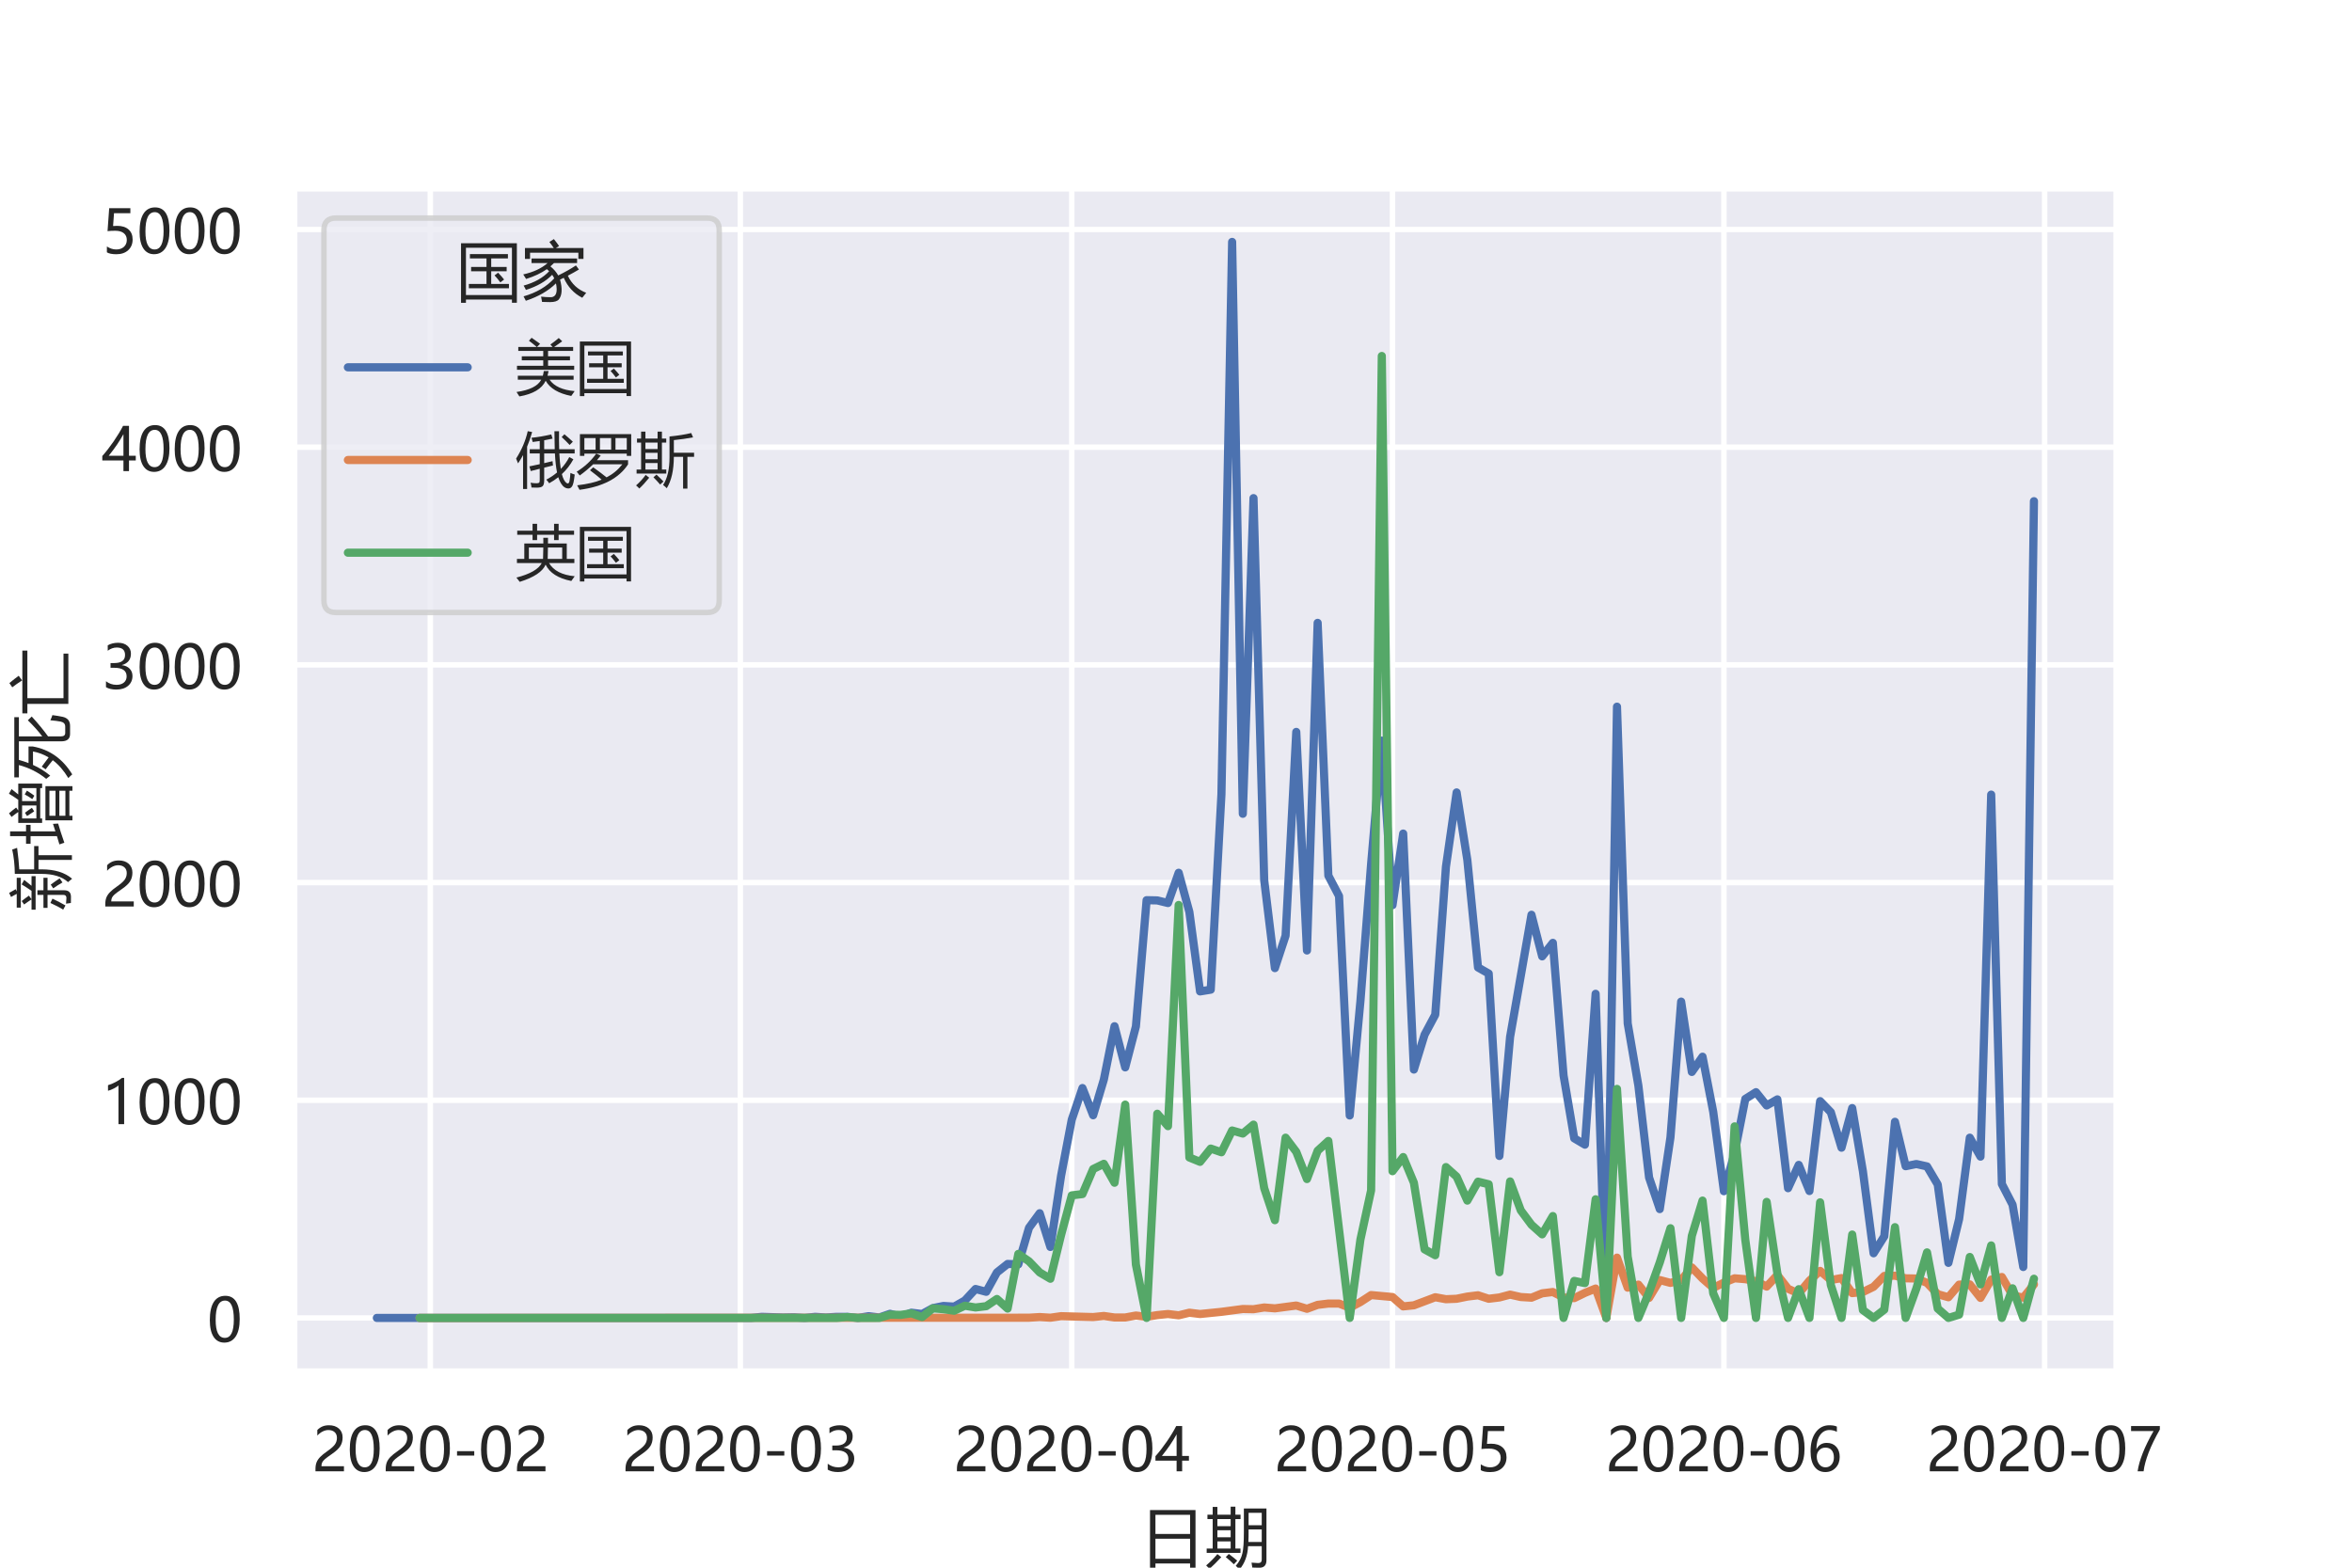 <?xml version="1.0" encoding="utf-8" standalone="no"?>
<!DOCTYPE svg PUBLIC "-//W3C//DTD SVG 1.1//EN"
  "http://www.w3.org/Graphics/SVG/1.1/DTD/svg11.dtd">
<!-- Created with matplotlib (https://matplotlib.org/) -->
<svg height="288pt" version="1.1" viewBox="0 0 432 288" width="432pt" xmlns="http://www.w3.org/2000/svg" xmlns:xlink="http://www.w3.org/1999/xlink">
 <defs>
  <style type="text/css">*{stroke-linecap:butt;stroke-linejoin:round;}</style>
 </defs>
 <g id="figure_1">
  <g id="patch_1">
   <path d="M 0 288 
L 432 288 
L 432 0 
L 0 0 
z
" style="fill:#ffffff;"/>
  </g>
  <g id="axes_1">
   <g id="patch_2">
    <path d="M 54 252 
L 388.8 252 
L 388.8 34.56 
L 54 34.56 
z
" style="fill:#eaeaf2;"/>
   </g>
   <g id="matplotlib.axis_1">
    <g id="xtick_1">
     <g id="line2d_1">
      <path clip-path="url(#p4de90e474e)" d="M 79.036 252 
L 79.036 34.56 
" style="fill:none;stroke:#ffffff;stroke-linecap:round;"/>
     </g>
     <g id="text_1">
      <!-- 2020-02 -->
      <g style="fill:#262626;" transform="translate(57.305 270.293)scale(0.11 -0.11)">
       <defs>
        <path d="M 41.656 55.812 
Q 41.656 61.922 37.797 65.406 
Q 33.938 68.891 27.297 68.891 
Q 22.609 68.891 17.812 66.5 
Q 13.031 64.109 8.891 59.672 
L 8.891 68.953 
Q 12.594 72.797 17.297 74.844 
Q 22.016 76.906 28.375 76.906 
Q 38.625 76.906 44.875 71.406 
Q 51.125 65.922 51.125 56.547 
Q 51.125 48.188 47.281 42.078 
Q 43.453 35.984 34.188 29.594 
Q 24.703 23.047 21.5 20.219 
Q 18.312 17.391 17.031 14.797 
Q 15.766 12.203 15.766 8.5 
L 53.375 8.5 
L 53.375 0 
L 5.812 0 
L 5.812 3.766 
Q 5.812 10.297 7.594 14.859 
Q 9.375 19.438 13.469 23.75 
Q 17.578 28.078 26.266 34.125 
Q 35.156 40.375 38.406 45.094 
Q 41.656 49.812 41.656 55.812 
z
" id="MicrosoftYaHei-50"/>
        <path d="M 4.438 36.328 
Q 4.438 56.344 11.078 66.625 
Q 17.719 76.906 30.328 76.906 
Q 54.344 76.906 54.344 38.141 
Q 54.344 19 47.578 8.859 
Q 40.828 -1.266 28.609 -1.266 
Q 17.094 -1.266 10.766 8.344 
Q 4.438 17.969 4.438 36.328 
z
M 14.203 36.766 
Q 14.203 6.641 29.5 6.641 
Q 44.531 6.641 44.531 37.25 
Q 44.531 68.953 29.781 68.953 
Q 14.203 68.953 14.203 36.766 
z
" id="MicrosoftYaHei-48"/>
        <path d="M 36.375 26.266 
L 7.625 26.266 
L 7.625 33.641 
L 36.375 33.641 
z
" id="MicrosoftYaHei-45"/>
       </defs>
       <use xlink:href="#MicrosoftYaHei-50"/>
       <use x="58.643" xlink:href="#MicrosoftYaHei-48"/>
       <use x="117.285" xlink:href="#MicrosoftYaHei-50"/>
       <use x="175.928" xlink:href="#MicrosoftYaHei-48"/>
       <use x="234.57" xlink:href="#MicrosoftYaHei-45"/>
       <use x="277.832" xlink:href="#MicrosoftYaHei-48"/>
       <use x="336.475" xlink:href="#MicrosoftYaHei-50"/>
      </g>
     </g>
    </g>
    <g id="xtick_2">
     <g id="line2d_2">
      <path clip-path="url(#p4de90e474e)" d="M 135.982 252 
L 135.982 34.56 
" style="fill:none;stroke:#ffffff;stroke-linecap:round;"/>
     </g>
     <g id="text_2">
      <!-- 2020-03 -->
      <g style="fill:#262626;" transform="translate(114.251 270.293)scale(0.11 -0.11)">
       <defs>
        <path d="M 6.984 12.641 
Q 14.75 6.641 24.516 6.641 
Q 32.328 6.641 36.891 10.469 
Q 41.453 14.312 41.453 20.75 
Q 41.453 35.109 20.906 35.109 
L 14.594 35.109 
L 14.594 43.016 
L 20.609 43.016 
Q 38.812 43.016 38.812 56.5 
Q 38.812 68.953 24.906 68.953 
Q 16.938 68.953 9.906 63.578 
L 9.906 72.609 
Q 17.328 76.906 27.25 76.906 
Q 36.922 76.906 42.781 71.844 
Q 48.641 66.797 48.641 58.734 
Q 48.641 43.891 33.5 39.656 
L 33.5 39.453 
Q 41.703 38.578 46.453 33.672 
Q 51.219 28.766 51.219 21.438 
Q 51.219 11.234 43.875 4.984 
Q 36.531 -1.266 24.312 -1.266 
Q 13.578 -1.266 6.984 2.734 
z
" id="MicrosoftYaHei-51"/>
       </defs>
       <use xlink:href="#MicrosoftYaHei-50"/>
       <use x="58.643" xlink:href="#MicrosoftYaHei-48"/>
       <use x="117.285" xlink:href="#MicrosoftYaHei-50"/>
       <use x="175.928" xlink:href="#MicrosoftYaHei-48"/>
       <use x="234.57" xlink:href="#MicrosoftYaHei-45"/>
       <use x="277.832" xlink:href="#MicrosoftYaHei-48"/>
       <use x="336.475" xlink:href="#MicrosoftYaHei-51"/>
      </g>
     </g>
    </g>
    <g id="xtick_3">
     <g id="line2d_3">
      <path clip-path="url(#p4de90e474e)" d="M 196.855 252 
L 196.855 34.56 
" style="fill:none;stroke:#ffffff;stroke-linecap:round;"/>
     </g>
     <g id="text_3">
      <!-- 2020-04 -->
      <g style="fill:#262626;" transform="translate(175.124 270.293)scale(0.11 -0.11)">
       <defs>
        <path d="M 45.406 75.641 
L 45.406 25.688 
L 56.734 25.688 
L 56.734 17.781 
L 45.406 17.781 
L 45.406 0 
L 36.141 0 
L 36.141 17.781 
L 0.828 17.781 
L 0.828 25.25 
Q 10.25 35.844 19.766 49.656 
Q 29.297 63.484 35.5 75.641 
z
M 11.578 25.688 
L 36.141 25.688 
L 36.141 61.719 
Q 31.062 52.594 25.25 44.016 
Q 19.438 35.453 11.578 25.688 
z
" id="MicrosoftYaHei-52"/>
       </defs>
       <use xlink:href="#MicrosoftYaHei-50"/>
       <use x="58.643" xlink:href="#MicrosoftYaHei-48"/>
       <use x="117.285" xlink:href="#MicrosoftYaHei-50"/>
       <use x="175.928" xlink:href="#MicrosoftYaHei-48"/>
       <use x="234.57" xlink:href="#MicrosoftYaHei-45"/>
       <use x="277.832" xlink:href="#MicrosoftYaHei-48"/>
       <use x="336.475" xlink:href="#MicrosoftYaHei-52"/>
      </g>
     </g>
    </g>
    <g id="xtick_4">
     <g id="line2d_4">
      <path clip-path="url(#p4de90e474e)" d="M 255.764 252 
L 255.764 34.56 
" style="fill:none;stroke:#ffffff;stroke-linecap:round;"/>
     </g>
     <g id="text_4">
      <!-- 2020-05 -->
      <g style="fill:#262626;" transform="translate(234.033 270.293)scale(0.11 -0.11)">
       <defs>
        <path d="M 51.469 23.344 
Q 51.469 12.25 44.109 5.469 
Q 36.766 -1.312 24.359 -1.312 
Q 13.719 -1.312 8.5 1.859 
L 8.5 11.625 
Q 16.156 6.641 24.125 6.641 
Q 32.031 6.641 36.891 11 
Q 41.75 15.375 41.75 22.609 
Q 41.75 29.828 36.688 33.859 
Q 31.641 37.891 22.406 37.891 
Q 15.281 37.891 9.578 37.25 
L 12.359 75.641 
L 47.703 75.641 
L 47.703 67.234 
L 20.406 67.234 
L 18.844 45.797 
L 25.734 46.094 
Q 37.75 46.094 44.609 40.109 
Q 51.469 34.125 51.469 23.344 
z
" id="MicrosoftYaHei-53"/>
       </defs>
       <use xlink:href="#MicrosoftYaHei-50"/>
       <use x="58.643" xlink:href="#MicrosoftYaHei-48"/>
       <use x="117.285" xlink:href="#MicrosoftYaHei-50"/>
       <use x="175.928" xlink:href="#MicrosoftYaHei-48"/>
       <use x="234.57" xlink:href="#MicrosoftYaHei-45"/>
       <use x="277.832" xlink:href="#MicrosoftYaHei-48"/>
       <use x="336.475" xlink:href="#MicrosoftYaHei-53"/>
      </g>
     </g>
    </g>
    <g id="xtick_5">
     <g id="line2d_5">
      <path clip-path="url(#p4de90e474e)" d="M 316.636 252 
L 316.636 34.56 
" style="fill:none;stroke:#ffffff;stroke-linecap:round;"/>
     </g>
     <g id="text_5">
      <!-- 2020-06 -->
      <g style="fill:#262626;" transform="translate(294.905 270.293)scale(0.11 -0.11)">
       <defs>
        <path d="M 49.703 65.922 
Q 43.797 68.953 37.359 68.953 
Q 27.547 68.953 21.578 60.406 
Q 15.625 51.859 15.531 37.062 
L 15.766 37.062 
Q 21.141 47.469 32.906 47.469 
Q 42.719 47.469 48.578 41.062 
Q 54.438 34.672 54.438 24.078 
Q 54.438 12.984 47.672 5.859 
Q 40.922 -1.266 30.422 -1.266 
Q 18.891 -1.266 12.328 7.734 
Q 5.766 16.75 5.766 33.297 
Q 5.766 53.328 14.375 65.109 
Q 23 76.906 37.062 76.906 
Q 45.125 76.906 49.703 74.703 
z
M 16.109 24.75 
Q 16.109 17.281 20.094 11.953 
Q 24.078 6.641 30.672 6.641 
Q 36.922 6.641 40.828 11.234 
Q 44.734 15.828 44.734 23.047 
Q 44.734 30.859 41.047 35.203 
Q 37.359 39.547 30.562 39.547 
Q 24.125 39.547 20.109 35.156 
Q 16.109 30.766 16.109 24.75 
z
" id="MicrosoftYaHei-54"/>
       </defs>
       <use xlink:href="#MicrosoftYaHei-50"/>
       <use x="58.643" xlink:href="#MicrosoftYaHei-48"/>
       <use x="117.285" xlink:href="#MicrosoftYaHei-50"/>
       <use x="175.928" xlink:href="#MicrosoftYaHei-48"/>
       <use x="234.57" xlink:href="#MicrosoftYaHei-45"/>
       <use x="277.832" xlink:href="#MicrosoftYaHei-48"/>
       <use x="336.475" xlink:href="#MicrosoftYaHei-54"/>
      </g>
     </g>
    </g>
    <g id="xtick_6">
     <g id="line2d_6">
      <path clip-path="url(#p4de90e474e)" d="M 375.545 252 
L 375.545 34.56 
" style="fill:none;stroke:#ffffff;stroke-linecap:round;"/>
     </g>
     <g id="text_6">
      <!-- 2020-07 -->
      <g style="fill:#262626;" transform="translate(353.814 270.293)scale(0.11 -0.11)">
       <defs>
        <path d="M 53.469 69.734 
Q 41.547 48.922 34.734 31.219 
Q 27.938 13.531 26.312 0 
L 16.359 0 
Q 18.172 13.328 24.906 30.422 
Q 31.641 47.516 42.922 67.188 
L 5.422 67.188 
L 5.422 75.641 
L 53.469 75.641 
z
" id="MicrosoftYaHei-55"/>
       </defs>
       <use xlink:href="#MicrosoftYaHei-50"/>
       <use x="58.643" xlink:href="#MicrosoftYaHei-48"/>
       <use x="117.285" xlink:href="#MicrosoftYaHei-50"/>
       <use x="175.928" xlink:href="#MicrosoftYaHei-48"/>
       <use x="234.57" xlink:href="#MicrosoftYaHei-45"/>
       <use x="277.832" xlink:href="#MicrosoftYaHei-48"/>
       <use x="336.475" xlink:href="#MicrosoftYaHei-55"/>
      </g>
     </g>
    </g>
    <g id="text_7">
     <!-- 日期 -->
     <g style="fill:#262626;" transform="translate(209.4 286.62)scale(0.12 -0.12)">
      <defs>
       <path d="M 15.234 76.703 
L 84.859 76.703 
L 84.859 -11.969 
L 76.562 -11.969 
L 76.562 -5.031 
L 23.531 -5.031 
L 23.531 -11.969 
L 15.234 -11.969 
z
M 23.531 32.859 
L 23.531 2.094 
L 76.562 2.094 
L 76.562 32.859 
z
M 23.531 69.391 
L 23.531 40.188 
L 76.562 40.188 
L 76.562 69.391 
z
" id="MicrosoftYaHei-26085"/>
       <path d="M 58.891 79.156 
L 93.453 79.156 
L 93.453 -0.047 
Q 93.453 -11.578 82.516 -11.578 
Q 77.047 -11.578 71.781 -11.281 
Q 71.391 -8.062 70.609 -3.766 
Q 77.734 -4.438 80.859 -4.438 
Q 86.234 -4.438 86.234 0.922 
L 86.234 21.438 
L 65.328 21.438 
Q 64.266 0.047 52.344 -14.109 
Q 49.703 -11.375 46.484 -8.641 
Q 54.391 0.438 56.547 10.203 
Q 58.891 19.578 58.891 42.828 
z
M 1.953 17.828 
L 11.141 17.828 
L 11.141 62.938 
L 3.125 62.938 
L 3.125 69.578 
L 11.141 69.578 
L 11.141 81.5 
L 18.359 81.5 
L 18.359 69.578 
L 38.672 69.578 
L 38.672 81.891 
L 45.906 81.891 
L 45.906 69.578 
L 53.812 69.578 
L 53.812 62.938 
L 45.906 62.938 
L 45.906 17.828 
L 53.719 17.828 
L 53.719 11.188 
L 1.953 11.188 
z
M 65.766 27.875 
L 86.234 27.875 
L 86.234 47.016 
L 66.109 47.016 
Q 66.219 34.422 65.766 27.875 
z
M 86.234 72.516 
L 66.109 72.516 
L 66.109 53.469 
L 86.234 53.469 
z
M 18.359 17.828 
L 38.672 17.828 
L 38.672 28.766 
L 18.359 28.766 
z
M 18.359 35.016 
L 38.672 35.016 
L 38.672 45.844 
L 18.359 45.844 
z
M 18.359 52.094 
L 38.672 52.094 
L 38.672 62.938 
L 18.359 62.938 
z
M 18.359 9.328 
L 24.312 4.641 
Q 14.453 -6 6.344 -13.234 
Q 4.297 -10.891 1.172 -8.062 
Q 10.453 -0.141 18.359 9.328 
z
M 31.156 4.734 
L 35.844 9.516 
Q 42.672 4.438 48.734 -0.734 
L 43.562 -6.297 
Q 38.094 -0.828 31.156 4.734 
z
" id="MicrosoftYaHei-26399"/>
      </defs>
      <use xlink:href="#MicrosoftYaHei-26085"/>
      <use x="100" xlink:href="#MicrosoftYaHei-26399"/>
     </g>
    </g>
   </g>
   <g id="matplotlib.axis_2">
    <g id="ytick_1">
     <g id="line2d_7">
      <path clip-path="url(#p4de90e474e)" d="M 54 242.116 
L 388.8 242.116 
" style="fill:none;stroke:#ffffff;stroke-linecap:round;"/>
     </g>
     <g id="text_8">
      <!-- 0 -->
      <g style="fill:#262626;" transform="translate(38.05 246.513)scale(0.11 -0.11)">
       <use xlink:href="#MicrosoftYaHei-48"/>
      </g>
     </g>
    </g>
    <g id="ytick_2">
     <g id="line2d_8">
      <path clip-path="url(#p4de90e474e)" d="M 54 202.126 
L 388.8 202.126 
" style="fill:none;stroke:#ffffff;stroke-linecap:round;"/>
     </g>
     <g id="text_9">
      <!-- 1000 -->
      <g style="fill:#262626;" transform="translate(18.698 206.522)scale(0.11 -0.11)">
       <defs>
        <path d="M 27.828 0 
L 27.828 64.703 
Q 25.594 62.453 20.234 59.672 
Q 14.891 56.891 10.359 55.766 
L 10.359 65.141 
Q 16.359 66.797 23.188 70.438 
Q 30.031 74.078 33.688 77.297 
L 37.312 77.297 
L 37.312 0 
z
" id="MicrosoftYaHei-49"/>
       </defs>
       <use xlink:href="#MicrosoftYaHei-49"/>
       <use x="58.643" xlink:href="#MicrosoftYaHei-48"/>
       <use x="117.285" xlink:href="#MicrosoftYaHei-48"/>
       <use x="175.928" xlink:href="#MicrosoftYaHei-48"/>
      </g>
     </g>
    </g>
    <g id="ytick_3">
     <g id="line2d_9">
      <path clip-path="url(#p4de90e474e)" d="M 54 162.135 
L 388.8 162.135 
" style="fill:none;stroke:#ffffff;stroke-linecap:round;"/>
     </g>
     <g id="text_10">
      <!-- 2000 -->
      <g style="fill:#262626;" transform="translate(18.698 166.532)scale(0.11 -0.11)">
       <use xlink:href="#MicrosoftYaHei-50"/>
       <use x="58.643" xlink:href="#MicrosoftYaHei-48"/>
       <use x="117.285" xlink:href="#MicrosoftYaHei-48"/>
       <use x="175.928" xlink:href="#MicrosoftYaHei-48"/>
      </g>
     </g>
    </g>
    <g id="ytick_4">
     <g id="line2d_10">
      <path clip-path="url(#p4de90e474e)" d="M 54 122.145 
L 388.8 122.145 
" style="fill:none;stroke:#ffffff;stroke-linecap:round;"/>
     </g>
     <g id="text_11">
      <!-- 3000 -->
      <g style="fill:#262626;" transform="translate(18.698 126.542)scale(0.11 -0.11)">
       <use xlink:href="#MicrosoftYaHei-51"/>
       <use x="58.643" xlink:href="#MicrosoftYaHei-48"/>
       <use x="117.285" xlink:href="#MicrosoftYaHei-48"/>
       <use x="175.928" xlink:href="#MicrosoftYaHei-48"/>
      </g>
     </g>
    </g>
    <g id="ytick_5">
     <g id="line2d_11">
      <path clip-path="url(#p4de90e474e)" d="M 54 82.155 
L 388.8 82.155 
" style="fill:none;stroke:#ffffff;stroke-linecap:round;"/>
     </g>
     <g id="text_12">
      <!-- 4000 -->
      <g style="fill:#262626;" transform="translate(18.698 86.551)scale(0.11 -0.11)">
       <use xlink:href="#MicrosoftYaHei-52"/>
       <use x="58.643" xlink:href="#MicrosoftYaHei-48"/>
       <use x="117.285" xlink:href="#MicrosoftYaHei-48"/>
       <use x="175.928" xlink:href="#MicrosoftYaHei-48"/>
      </g>
     </g>
    </g>
    <g id="ytick_6">
     <g id="line2d_12">
      <path clip-path="url(#p4de90e474e)" d="M 54 42.164 
L 388.8 42.164 
" style="fill:none;stroke:#ffffff;stroke-linecap:round;"/>
     </g>
     <g id="text_13">
      <!-- 5000 -->
      <g style="fill:#262626;" transform="translate(18.698 46.561)scale(0.11 -0.11)">
       <use xlink:href="#MicrosoftYaHei-53"/>
       <use x="58.643" xlink:href="#MicrosoftYaHei-48"/>
       <use x="117.285" xlink:href="#MicrosoftYaHei-48"/>
       <use x="175.928" xlink:href="#MicrosoftYaHei-48"/>
      </g>
     </g>
    </g>
    <g id="text_14">
     <!-- 新增死亡 -->
     <g style="fill:#262626;" transform="translate(11.715 167.28)rotate(-90)scale(0.12 -0.12)">
      <defs>
       <path d="M 56.156 74.953 
Q 76.375 75.141 93.453 78.953 
L 96 71.438 
Q 76.656 68.891 63.094 68.109 
L 63.094 45.359 
L 98.734 45.359 
L 98.734 38.719 
L 84.766 38.719 
L 84.766 -12.453 
L 77.547 -12.453 
L 77.547 38.719 
L 63.094 38.719 
L 63.094 33.938 
Q 63.094 3.953 48.734 -12.75 
Q 46.391 -9.719 43.562 -6.5 
Q 56.156 7.281 56.156 34.234 
z
M 4.109 31.109 
L 24.031 31.109 
L 24.031 40.375 
L 31.062 40.375 
L 31.062 31.109 
L 50.203 31.109 
L 50.203 24.859 
L 31.062 24.859 
L 31.062 -0.641 
Q 31.062 -10.984 21.094 -10.984 
Q 16.891 -10.984 11.625 -10.891 
Q 11.234 -7.672 10.547 -3.469 
Q 16.219 -4.047 19.438 -4.047 
Q 24.031 -4.047 24.031 0.922 
L 24.031 24.859 
L 4.109 24.859 
z
M 1.375 49.359 
L 17.094 49.359 
Q 12.938 55.953 9.281 60.688 
L 14.547 64.406 
Q 17.781 60.5 22.859 53.375 
L 17.328 49.359 
L 30.219 49.359 
Q 35.547 57.031 40.047 64.5 
L 46.969 60.594 
Q 42.234 54.5 37.938 49.359 
L 52.734 49.359 
L 52.734 43.109 
L 1.375 43.109 
z
M 4.5 72.016 
L 25.594 72.016 
Q 23.484 76.031 20.797 80.719 
L 27.047 83.641 
Q 30.078 78.656 32.719 73.578 
L 29.438 72.016 
L 50.203 72.016 
L 50.203 65.766 
L 4.5 65.766 
z
M 11.625 20.453 
L 18.266 17.328 
Q 12.984 6.297 7.812 -2.594 
Q 4.984 -0.828 1.375 0.922 
Q 6.156 8.344 11.625 20.453 
z
M 39.75 19.969 
Q 45.219 12.547 49.312 6.297 
L 43.062 2 
Q 38.766 9.516 33.984 16.156 
z
" id="MicrosoftYaHei-26032"/>
       <path d="M 34.188 69.672 
L 50.922 69.672 
Q 47.516 74.703 43.359 79.938 
L 48.922 83.844 
Q 54 77.984 57.719 72.906 
L 53.172 69.672 
L 69.578 69.672 
Q 74.359 76.375 78.906 83.938 
L 85.938 79.938 
Q 81.781 74.562 77.781 69.672 
L 94.344 69.672 
L 94.344 33.156 
L 87.5 33.156 
L 87.5 36.078 
L 41.016 36.078 
L 41.016 33.156 
L 34.188 33.156 
z
M 38.094 28.078 
L 90.438 28.078 
L 90.438 -13.234 
L 83.406 -13.234 
L 83.406 -8.547 
L 45.125 -8.547 
L 45.125 -13.234 
L 38.094 -13.234 
z
M 1.266 6.688 
Q 7.281 8.406 13.969 10.5 
L 13.969 50.828 
L 2.25 50.828 
L 2.25 57.766 
L 13.969 57.766 
L 13.969 82.172 
L 21.188 82.172 
L 21.188 57.766 
L 31.25 57.766 
L 31.25 50.828 
L 21.188 50.828 
L 21.188 12.797 
Q 26.703 14.547 32.719 16.547 
Q 32.906 11.859 33.203 8.641 
Q 20.406 4.938 3.906 -0.828 
z
M 87.5 63.812 
L 67.578 63.812 
L 67.578 41.938 
L 87.5 41.938 
z
M 41.016 41.938 
L 60.844 41.938 
L 60.844 63.812 
L 41.016 63.812 
z
M 83.406 22.016 
L 45.125 22.016 
L 45.125 12.641 
L 83.406 12.641 
z
M 45.125 -2.484 
L 83.406 -2.484 
L 83.406 6.781 
L 45.125 6.781 
z
M 83.594 56.391 
Q 78.219 47.906 75.875 45.062 
L 70.609 48.188 
Q 74.125 52.984 77.828 59.812 
z
M 44.734 56.203 
L 49.703 59.422 
Q 54.109 53.766 57.328 48.781 
L 51.859 45.266 
Q 48.734 50.438 44.734 56.203 
z
" id="MicrosoftYaHei-22686"/>
       <path d="M 3.906 75.734 
L 96.094 75.734 
L 96.094 68.703 
L 66.703 68.703 
L 66.703 32.953 
Q 78.812 42.141 91.312 55.031 
L 97.078 49.078 
Q 81.344 34.625 66.703 24.078 
L 66.703 4.156 
Q 66.703 -2.203 71.969 -2.203 
L 81.641 -2.203 
Q 87.703 -2.203 89.266 4.547 
Q 90.531 11.188 91.312 20.562 
Q 95.609 18.5 99.219 17.438 
Q 98.047 8.344 96.578 1.609 
Q 94.047 -9.625 82.812 -9.625 
L 70.406 -9.625 
Q 59.078 -9.625 59.078 3.859 
L 59.078 68.703 
L 30.672 68.703 
Q 28.516 60.984 25.781 53.953 
L 51.172 53.953 
L 51.172 47.219 
Q 44.234 8.938 8.5 -12.938 
Q 5.672 -9.625 2.828 -6.984 
Q 20.406 3.656 30.172 16.844 
Q 23.047 22.797 16.219 27.781 
L 20.312 33.734 
Q 27.547 28.469 34.469 23.188 
Q 41.109 34.234 43.562 47.125 
L 22.953 47.125 
Q 16.703 32.953 6.547 20.75 
Q 3.812 24.469 1.656 26.906 
Q 16.609 45.359 22.75 68.703 
L 3.906 68.703 
z
" id="MicrosoftYaHei-27515"/>
       <path d="M 1.953 63.422 
L 97.953 63.422 
L 97.953 55.719 
L 25.094 55.719 
L 25.094 0.438 
L 93.359 0.438 
L 93.359 -6.984 
L 16.406 -6.984 
L 16.406 55.719 
L 1.953 55.719 
z
M 41.797 78.859 
L 48.25 83.25 
Q 55.469 74.562 59.469 69 
L 52.344 63.812 
Q 46.688 72.609 41.797 78.859 
z
" id="MicrosoftYaHei-20129"/>
      </defs>
      <use xlink:href="#MicrosoftYaHei-26032"/>
      <use x="100" xlink:href="#MicrosoftYaHei-22686"/>
      <use x="200" xlink:href="#MicrosoftYaHei-27515"/>
      <use x="300" xlink:href="#MicrosoftYaHei-20129"/>
     </g>
    </g>
   </g>
   <g id="line2d_13">
    <path clip-path="url(#p4de90e474e)" d="M 69.218 242.116 
L 137.945 242.116 
L 139.909 241.916 
L 143.836 242.036 
L 145.8 241.996 
L 147.764 242.116 
L 149.727 241.916 
L 151.691 242.036 
L 153.655 241.916 
L 155.618 241.916 
L 157.582 242.116 
L 159.545 241.796 
L 161.509 242.036 
L 163.473 241.357 
L 165.436 241.876 
L 167.4 241.157 
L 169.364 241.397 
L 171.327 240.317 
L 173.291 239.917 
L 175.255 240.037 
L 177.218 238.917 
L 179.182 236.798 
L 181.145 237.318 
L 183.109 233.758 
L 185.073 232.199 
L 187.036 232.279 
L 189 225.56 
L 190.964 222.881 
L 192.927 229.079 
L 194.891 216.003 
L 196.855 205.685 
L 198.818 199.886 
L 200.782 204.885 
L 202.745 198.327 
L 204.709 188.529 
L 206.673 196.087 
L 208.636 188.569 
L 210.6 165.375 
L 212.564 165.415 
L 214.527 165.895 
L 216.491 160.336 
L 218.455 167.534 
L 220.418 182.131 
L 222.382 181.811 
L 224.345 145.939 
L 226.309 44.444 
L 228.273 149.499 
L 230.236 91.512 
L 232.2 161.696 
L 234.164 177.852 
L 236.127 171.893 
L 238.091 134.462 
L 240.055 174.613 
L 242.018 114.427 
L 243.982 160.856 
L 245.945 164.615 
L 247.909 204.925 
L 249.873 183.93 
L 251.836 158.736 
L 253.8 136.062 
L 255.764 166.294 
L 257.727 153.138 
L 259.691 196.487 
L 261.655 190.089 
L 263.618 186.41 
L 265.582 159.216 
L 267.545 145.579 
L 269.509 157.976 
L 271.473 177.732 
L 273.436 178.851 
L 275.4 212.363 
L 277.364 190.489 
L 281.291 168.054 
L 283.255 175.692 
L 285.218 173.213 
L 287.182 197.567 
L 289.145 209.124 
L 291.109 210.284 
L 293.073 182.571 
L 295.036 242.116 
L 297 129.823 
L 298.964 188.009 
L 300.927 199.447 
L 302.891 216.323 
L 304.855 222.121 
L 306.818 208.964 
L 308.782 184.01 
L 310.745 196.927 
L 312.709 194.128 
L 314.673 204.245 
L 316.636 218.842 
L 318.6 211.844 
L 320.564 201.886 
L 322.527 200.646 
L 324.491 203.086 
L 326.455 201.966 
L 328.418 218.282 
L 330.382 214.003 
L 332.345 218.802 
L 334.309 202.286 
L 336.273 204.325 
L 338.236 210.844 
L 340.2 203.566 
L 342.164 215.163 
L 344.127 230.239 
L 346.091 227.12 
L 348.055 206.085 
L 350.018 214.243 
L 351.982 213.843 
L 353.945 214.283 
L 355.909 217.602 
L 357.873 231.999 
L 359.836 223.961 
L 361.8 209.004 
L 363.764 212.483 
L 365.727 145.979 
L 367.691 217.522 
L 369.655 221.321 
L 371.618 232.759 
L 373.582 92.072 
L 373.582 92.072 
" style="fill:none;stroke:#4c72b0;stroke-linecap:round;stroke-width:1.5;"/>
   </g>
   <g id="line2d_14">
    <path clip-path="url(#p4de90e474e)" d="M 77.073 242.116 
L 189 242.076 
L 190.964 241.956 
L 192.927 242.076 
L 194.891 241.796 
L 200.782 241.956 
L 202.745 241.756 
L 204.709 242.036 
L 206.673 242.036 
L 208.636 241.676 
L 210.6 241.916 
L 212.564 241.596 
L 214.527 241.397 
L 216.491 241.636 
L 218.455 241.157 
L 220.418 241.397 
L 224.345 240.997 
L 228.273 240.477 
L 230.236 240.517 
L 232.2 240.197 
L 234.164 240.357 
L 238.091 239.837 
L 240.055 240.437 
L 242.018 239.717 
L 243.982 239.477 
L 245.945 239.477 
L 247.909 240.237 
L 249.873 239.197 
L 251.836 237.917 
L 255.764 238.277 
L 257.727 239.997 
L 259.691 239.797 
L 263.618 238.317 
L 265.582 238.677 
L 267.545 238.597 
L 269.509 238.197 
L 271.473 237.957 
L 273.436 238.597 
L 275.4 238.357 
L 277.364 237.837 
L 279.327 238.277 
L 281.291 238.397 
L 283.255 237.597 
L 285.218 237.358 
L 287.182 238.357 
L 289.145 238.477 
L 291.109 237.517 
L 293.073 236.718 
L 295.036 242.116 
L 297 231.039 
L 298.964 236.558 
L 300.927 235.998 
L 302.891 238.437 
L 304.855 235.158 
L 306.818 235.678 
L 308.782 235.158 
L 310.745 232.839 
L 312.709 234.878 
L 314.673 236.598 
L 316.636 235.638 
L 318.6 234.838 
L 320.564 234.998 
L 322.527 235.358 
L 324.491 236.358 
L 326.455 234.238 
L 328.418 236.758 
L 330.382 237.637 
L 332.345 235.278 
L 334.309 233.478 
L 336.273 235.158 
L 338.236 234.798 
L 340.2 237.557 
L 342.164 237.358 
L 344.127 236.398 
L 346.091 234.398 
L 348.055 234.358 
L 350.018 234.838 
L 351.982 234.878 
L 353.945 235.678 
L 355.909 237.757 
L 357.873 238.317 
L 359.836 235.998 
L 361.8 235.958 
L 363.764 238.437 
L 365.727 235.078 
L 367.691 234.598 
L 369.655 237.957 
L 371.618 238.397 
L 373.582 235.958 
L 373.582 235.958 
" style="fill:none;stroke:#dd8452;stroke-linecap:round;stroke-width:1.5;"/>
   </g>
   <g id="line2d_15">
    <path clip-path="url(#p4de90e474e)" d="M 77.073 242.116 
L 153.655 242.116 
L 155.618 241.956 
L 157.582 242.116 
L 161.509 242.116 
L 163.473 241.517 
L 165.436 241.556 
L 167.4 241.277 
L 169.364 241.956 
L 171.327 240.357 
L 173.291 240.517 
L 175.255 240.797 
L 177.218 239.877 
L 179.182 240.197 
L 181.145 239.957 
L 183.109 238.637 
L 185.073 240.397 
L 187.036 230.359 
L 189 231.719 
L 190.964 233.758 
L 192.927 234.918 
L 194.891 226.88 
L 196.855 219.602 
L 198.818 219.362 
L 200.782 214.763 
L 202.745 213.803 
L 204.709 217.282 
L 206.673 202.926 
L 208.636 232.319 
L 210.6 242.116 
L 212.564 204.605 
L 214.527 206.885 
L 216.491 166.255 
L 218.455 212.643 
L 220.418 213.443 
L 222.382 211.004 
L 224.345 211.684 
L 226.309 207.685 
L 228.273 208.244 
L 230.236 206.605 
L 232.2 218.282 
L 234.164 224.161 
L 236.127 209.004 
L 238.091 211.604 
L 240.055 216.602 
L 242.018 211.404 
L 243.982 209.604 
L 247.909 242.116 
L 249.873 227.72 
L 251.836 218.682 
L 253.8 65.399 
L 255.764 215.163 
L 257.727 212.563 
L 259.691 217.282 
L 261.655 229.519 
L 263.618 230.599 
L 265.582 214.403 
L 267.545 216.163 
L 269.509 220.562 
L 271.473 217.082 
L 273.436 217.562 
L 275.4 233.718 
L 277.364 217.042 
L 279.327 222.361 
L 281.291 225 
L 283.255 226.76 
L 285.218 223.401 
L 287.182 242.116 
L 289.145 235.318 
L 291.109 235.718 
L 293.073 220.322 
L 295.036 242.116 
L 297 200.046 
L 298.964 230.839 
L 300.927 242.116 
L 302.891 237.397 
L 304.855 231.919 
L 306.818 225.64 
L 308.782 242.116 
L 310.745 227.04 
L 312.709 220.562 
L 314.673 237.597 
L 316.636 242.116 
L 318.6 206.925 
L 320.564 227.76 
L 322.527 242.116 
L 324.491 220.801 
L 326.455 233.958 
L 328.418 242.116 
L 330.382 236.838 
L 332.345 242.116 
L 334.309 220.881 
L 336.273 236.078 
L 338.236 242.116 
L 340.2 226.8 
L 342.164 240.677 
L 344.127 242.116 
L 346.091 240.597 
L 348.055 225.44 
L 350.018 242.116 
L 351.982 236.718 
L 353.945 230.079 
L 355.909 240.397 
L 357.873 242.116 
L 359.836 241.517 
L 361.8 230.919 
L 363.764 235.958 
L 365.727 228.8 
L 367.691 242.116 
L 369.655 236.678 
L 371.618 242.116 
L 373.582 234.918 
L 373.582 234.918 
" style="fill:none;stroke:#55a868;stroke-linecap:round;stroke-width:1.5;"/>
   </g>
   <g id="line2d_16"/>
   <g id="line2d_17"/>
   <g id="line2d_18"/>
   <g id="patch_3">
    <path d="M 54 252 
L 54 34.56 
" style="fill:none;stroke:#ffffff;stroke-linecap:square;stroke-linejoin:miter;stroke-width:1.25;"/>
   </g>
   <g id="patch_4">
    <path d="M 388.8 252 
L 388.8 34.56 
" style="fill:none;stroke:#ffffff;stroke-linecap:square;stroke-linejoin:miter;stroke-width:1.25;"/>
   </g>
   <g id="patch_5">
    <path d="M 54 252 
L 388.8 252 
" style="fill:none;stroke:#ffffff;stroke-linecap:square;stroke-linejoin:miter;stroke-width:1.25;"/>
   </g>
   <g id="patch_6">
    <path d="M 54 34.56 
L 388.8 34.56 
" style="fill:none;stroke:#ffffff;stroke-linecap:square;stroke-linejoin:miter;stroke-width:1.25;"/>
   </g>
   <g id="legend_1">
    <g id="patch_7">
     <path d="M 61.7 112.519 
L 129.9 112.519 
Q 132.1 112.519 132.1 110.319 
L 132.1 42.26 
Q 132.1 40.06 129.9 40.06 
L 61.7 40.06 
Q 59.5 40.06 59.5 42.26 
L 59.5 110.319 
Q 59.5 112.519 61.7 112.519 
z
" style="fill:#eaeaf2;opacity:0.8;stroke:#cccccc;stroke-linejoin:miter;"/>
    </g>
    <g id="text_15">
     <!-- 国家 -->
     <g style="fill:#262626;" transform="translate(83.8 54.053)scale(0.12 -0.12)">
      <defs>
       <path d="M 7.328 78.078 
L 92.781 78.078 
L 92.781 -13.031 
L 85.25 -13.031 
L 85.25 -8.156 
L 14.844 -8.156 
L 14.844 -13.141 
L 7.328 -13.141 
z
M 85.25 71.141 
L 14.844 71.141 
L 14.844 -1.219 
L 85.25 -1.219 
z
M 19.344 15.766 
L 46.297 15.766 
L 46.297 35.109 
L 22.75 35.109 
L 22.75 41.75 
L 46.297 41.75 
L 46.297 54.828 
L 20.906 54.828 
L 20.906 61.469 
L 79.109 61.469 
L 79.109 54.828 
L 53.516 54.828 
L 53.516 41.75 
L 77.156 41.75 
L 77.156 35.109 
L 53.516 35.109 
L 53.516 15.766 
L 80.672 15.766 
L 80.672 9.125 
L 19.344 9.125 
z
M 58.594 28.859 
L 64.062 32.953 
Q 69.438 27.391 73.25 22.516 
L 67.484 18.109 
Q 62.797 24.469 58.594 28.859 
z
" id="MicrosoftYaHei-22269"/>
       <path d="M 3.031 -3.266 
Q 32.516 5.172 50 24.312 
Q 48.641 27.156 46.828 29.734 
Q 32.281 14.703 6.641 6.594 
Q 5.172 9.906 3.125 13.234 
Q 28.266 20.172 42.234 35.25 
Q 40.625 36.859 38.719 38.422 
Q 25.781 29.25 6.938 23.391 
Q 5.078 26.609 2.547 30.328 
Q 25.828 35.5 39.844 47.703 
L 15.234 47.703 
L 15.234 54.734 
L 84.969 54.734 
L 84.969 47.703 
L 49.516 47.703 
Q 47.016 45.062 44.141 42.625 
Q 51.812 36.422 56.062 28.766 
Q 71.344 36.234 83.203 44.094 
L 87.797 37.844 
Q 79.828 33.062 70.844 28.375 
Q 79.5 9.625 98.922 2.203 
Q 95.703 -1.516 92.875 -5.422 
Q 73.781 4.344 64.547 25.141 
Q 61.766 23.781 58.891 22.359 
Q 64.453 1.609 57.125 -7.859 
Q 53.609 -12.062 43.656 -12.062 
Q 39.75 -12.062 31.344 -11.766 
Q 30.766 -7.953 29.891 -3.656 
Q 37.5 -4.547 43.453 -4.547 
Q 54 -5.125 53.719 8.156 
Q 53.562 12.547 52.641 16.609 
Q 35.359 -0.438 6.547 -10.016 
Q 5.078 -6.781 3.031 -3.266 
z
M 5.172 70.75 
L 49.312 70.75 
Q 46.438 75.094 42.578 80.031 
L 49.422 84.422 
Q 53.812 79.047 57.422 73.781 
L 52.438 70.75 
L 94.734 70.75 
L 94.734 54.047 
L 86.922 54.047 
L 86.922 63.531 
L 12.984 63.531 
L 12.984 54.047 
L 5.172 54.047 
z
" id="MicrosoftYaHei-23478"/>
      </defs>
      <use xlink:href="#MicrosoftYaHei-22269"/>
      <use x="100" xlink:href="#MicrosoftYaHei-23478"/>
     </g>
    </g>
    <g id="line2d_19">
     <path d="M 63.9 67.479 
L 85.9 67.479 
" style="fill:none;stroke:#4c72b0;stroke-linecap:round;stroke-width:1.5;"/>
    </g>
    <g id="line2d_20"/>
    <g id="text_16">
     <!-- 美国 -->
     <g style="fill:#262626;" transform="translate(94.7 71.329)scale(0.11 -0.11)">
      <defs>
       <path d="M 2.344 37.547 
L 46.188 37.547 
L 46.188 46.734 
L 10.359 46.734 
L 10.359 53.375 
L 46.188 53.375 
L 46.188 62.359 
L 4.5 62.359 
L 4.5 69 
L 35.297 69 
Q 30.281 73.344 22.266 79.438 
L 26.766 84.328 
Q 35.25 78.562 40.922 74.266 
L 35.75 69 
L 61.719 69 
L 58.109 73.094 
Q 65.828 78.469 72.078 83.938 
L 77.828 78.469 
Q 71.578 73.781 64.312 69 
L 96.094 69 
L 96.094 62.359 
L 54.203 62.359 
L 54.203 53.375 
L 90.828 53.375 
L 90.828 46.734 
L 54.203 46.734 
L 54.203 37.547 
L 97.859 37.547 
L 97.859 30.906 
L 2.344 30.906 
z
M 98.641 -4.734 
Q 94.922 -9.719 92.969 -12.844 
Q 60.891 -6.547 50.25 12.547 
Q 40.719 -7.625 6.344 -13.625 
Q 4.391 -10.297 1.562 -6.203 
Q 34.375 -1.656 42.828 14.312 
L 3.719 14.312 
L 3.719 20.953 
L 45.516 20.953 
Q 46.484 24.359 47.078 28.766 
L 55.078 28.766 
Q 54.297 24.469 53.328 20.953 
L 96.875 20.953 
L 96.875 14.312 
L 56.734 14.312 
Q 68.172 -2.156 98.641 -4.734 
z
" id="MicrosoftYaHei-32654"/>
      </defs>
      <use xlink:href="#MicrosoftYaHei-32654"/>
      <use x="100" xlink:href="#MicrosoftYaHei-22269"/>
     </g>
    </g>
    <g id="line2d_21">
     <path d="M 63.9 84.506 
L 85.9 84.506 
" style="fill:none;stroke:#dd8452;stroke-linecap:round;stroke-width:1.5;"/>
    </g>
    <g id="line2d_22"/>
    <g id="text_17">
     <!-- 俄罗斯 -->
     <g style="fill:#262626;" transform="translate(94.7 88.356)scale(0.11 -0.11)">
      <defs>
       <path d="M 51.266 2.203 
Q 61.234 7.375 69.234 14.203 
Q 66.609 27.094 65.672 45.953 
L 47.75 45.953 
L 47.75 29.734 
Q 54.391 31.297 61.719 33.062 
Q 62.016 28.953 62.406 25.828 
Q 54.547 23.875 47.75 22.219 
L 47.75 1.312 
Q 47.75 -6 45.406 -8.453 
Q 42.969 -11.078 36.031 -11.188 
Q 31.547 -11.281 26.562 -10.984 
Q 26.172 -6.688 25 -2.984 
Q 30.766 -3.859 34.859 -3.859 
Q 38.188 -3.859 39.359 -2.781 
Q 40.328 -1.906 40.328 1.703 
L 40.328 20.359 
Q 31.781 18.219 25.297 16.547 
L 23.047 24.359 
Q 30.953 25.984 40.328 28.031 
L 40.328 45.953 
L 23.641 45.953 
L 23.641 52.984 
L 40.328 52.984 
L 40.328 66.703 
Q 34.281 65.766 28.516 65.094 
Q 27.828 68.406 26.469 72.125 
Q 41.797 73.578 59.578 77.688 
L 61.812 70.656 
Q 54.594 69.141 47.75 67.922 
L 47.75 52.984 
L 65.375 52.984 
Q 64.984 66.016 64.844 83.062 
L 72.562 83.062 
Q 72.312 67.391 72.797 52.984 
L 98.641 52.984 
L 98.641 45.953 
L 73.047 45.953 
Q 73.828 30.516 75.484 20.062 
Q 83.938 28.859 89.656 39.891 
L 96.484 36.188 
Q 88.875 22.219 77.25 11.422 
Q 80.281 -0.141 85.156 -3.469 
Q 88.766 -5.719 89.938 -0.641 
Q 91.016 5.219 91.609 13.422 
Q 95.516 11.578 98.734 10.688 
Q 97.859 2.875 96.688 -2.688 
Q 94.531 -12.547 88.281 -12.547 
Q 80.859 -12.547 75.688 -3.859 
Q 73.188 0.203 71.297 6.25 
Q 64.312 0.688 56.062 -3.859 
Q 54.109 -0.922 51.266 2.203 
z
M 0.875 37.359 
Q 14.938 59.422 20.312 83.156 
L 27.641 81.688 
Q 24.078 68.75 19.234 57.281 
L 19.234 -13.422 
L 12.5 -13.422 
L 12.5 43.172 
Q 8.594 35.938 4.109 29.344 
Q 2.734 33.156 0.875 37.359 
z
M 76.953 73.297 
L 81.547 77.984 
Q 88.484 72.219 95.609 65.578 
L 90.234 60.109 
Q 83.891 67.047 76.953 73.297 
z
" id="MicrosoftYaHei-20420"/>
       <path d="M 7.422 78.172 
L 93.062 78.172 
L 93.062 41.844 
L 85.641 41.844 
L 85.641 45.656 
L 14.844 45.656 
L 14.844 41.844 
L 7.422 41.844 
z
M 34.578 45.562 
L 42.188 42.438 
Q 39.062 38.422 35.75 34.625 
L 87.797 34.625 
L 87.797 27.688 
Q 65.047 -7.078 6.734 -14.797 
Q 4.984 -11.375 2.828 -7.281 
Q 28.609 -4.25 43.656 2.203 
Q 35.75 9.125 24.219 17.828 
L 29.594 22.797 
Q 42.578 13.531 51.859 6 
Q 67.281 13.812 78.328 27.875 
L 29.5 27.875 
Q 20.125 18.609 7.125 9.125 
Q 4.391 12.75 2.047 15.484 
Q 21.781 27.594 34.578 45.562 
z
M 85.641 71.625 
L 66.797 71.625 
L 66.797 52.203 
L 85.641 52.203 
z
M 40.828 52.203 
L 59.578 52.203 
L 59.578 71.625 
L 40.828 71.625 
z
M 14.844 52.203 
L 33.594 52.203 
L 33.594 71.625 
L 14.844 71.625 
z
" id="MicrosoftYaHei-32599"/>
       <path d="M 2.047 19 
L 9.578 19 
L 9.578 64.109 
L 2.734 64.109 
L 2.734 70.75 
L 9.578 70.75 
L 9.578 82.375 
L 16.797 82.375 
L 16.797 70.75 
L 37.109 70.75 
L 37.109 82.375 
L 44.344 82.375 
L 44.344 70.75 
L 51.562 70.75 
L 51.562 64.109 
L 44.344 64.109 
L 44.344 19 
L 51.656 19 
L 51.656 12.359 
L 2.047 12.359 
z
M 57.031 74.266 
Q 77.938 76.312 93.266 80.031 
L 96.297 72.797 
Q 80.859 69.875 64.266 68.219 
L 64.266 47.125 
L 98.047 47.125 
L 98.047 40.281 
L 86.922 40.281 
L 86.922 -12.75 
L 79.688 -12.75 
L 79.688 40.281 
L 64.266 40.281 
Q 64.109 6.688 52.438 -12.156 
Q 49.812 -9.422 46.297 -6.688 
Q 57.031 9.625 57.031 39.594 
z
M 16.797 19 
L 37.109 19 
L 37.109 29.938 
L 16.797 29.938 
z
M 16.797 53.266 
L 37.109 53.266 
L 37.109 64.109 
L 16.797 64.109 
z
M 16.797 36.188 
L 37.109 36.188 
L 37.109 47.016 
L 16.797 47.016 
z
M 17.188 10.109 
L 23.141 5.422 
Q 13.969 -5.906 6.547 -12.641 
Q 4.5 -10.297 1.172 -7.469 
Q 10.359 0.641 17.188 10.109 
z
M 30.172 6.109 
L 35.25 10.594 
Q 41.219 5.125 46.969 -0.922 
L 41.406 -6 
Q 36.141 0.141 30.172 6.109 
z
" id="MicrosoftYaHei-26031"/>
      </defs>
      <use xlink:href="#MicrosoftYaHei-20420"/>
      <use x="100" xlink:href="#MicrosoftYaHei-32599"/>
      <use x="200" xlink:href="#MicrosoftYaHei-26031"/>
     </g>
    </g>
    <g id="line2d_23">
     <path d="M 63.9 101.534 
L 85.9 101.534 
" style="fill:none;stroke:#55a868;stroke-linecap:round;stroke-width:1.5;"/>
    </g>
    <g id="line2d_24"/>
    <g id="text_18">
     <!-- 英国 -->
     <g style="fill:#262626;" transform="translate(94.7 105.384)scale(0.11 -0.11)">
      <defs>
       <path d="M 2.25 24.562 
L 14.547 24.562 
L 14.547 50.344 
L 46.344 50.344 
Q 46.344 54.891 46.297 59.906 
L 54.109 59.906 
Q 54.109 54.891 54.047 50.344 
L 85.453 50.344 
L 85.453 24.562 
L 98.141 24.562 
L 98.141 17.719 
L 55.812 17.719 
Q 67.188 -1.422 98.734 -4.344 
Q 95.406 -8.641 93.062 -12.25 
Q 60.109 -5.672 50.141 15.047 
Q 42.719 -2.484 6.938 -13.719 
Q 4.688 -10.5 1.375 -6.594 
Q 35.75 2.344 43.703 17.719 
L 2.25 17.719 
z
M 2.734 71.734 
L 28.328 71.734 
L 28.328 83.25 
L 35.938 83.25 
L 35.938 71.734 
L 64.266 71.734 
L 64.266 83.25 
L 71.875 83.25 
L 71.875 71.734 
L 97.656 71.734 
L 97.656 64.891 
L 71.875 64.891 
L 71.875 56 
L 64.266 56 
L 64.266 64.891 
L 35.938 64.891 
L 35.938 56 
L 28.328 56 
L 28.328 64.891 
L 2.734 64.891 
z
M 46.297 43.703 
L 22.172 43.703 
L 22.172 24.562 
L 45.844 24.562 
Q 46.188 32.328 46.297 43.703 
z
M 53.609 24.562 
L 77.828 24.562 
L 77.828 43.703 
L 54 43.703 
Q 53.906 32.375 53.609 24.562 
z
" id="MicrosoftYaHei-33521"/>
      </defs>
      <use xlink:href="#MicrosoftYaHei-33521"/>
      <use x="100" xlink:href="#MicrosoftYaHei-22269"/>
     </g>
    </g>
   </g>
  </g>
 </g>
 <defs>
  <clipPath id="p4de90e474e">
   <rect height="217.44" width="334.8" x="54" y="34.56"/>
  </clipPath>
 </defs>
</svg>
